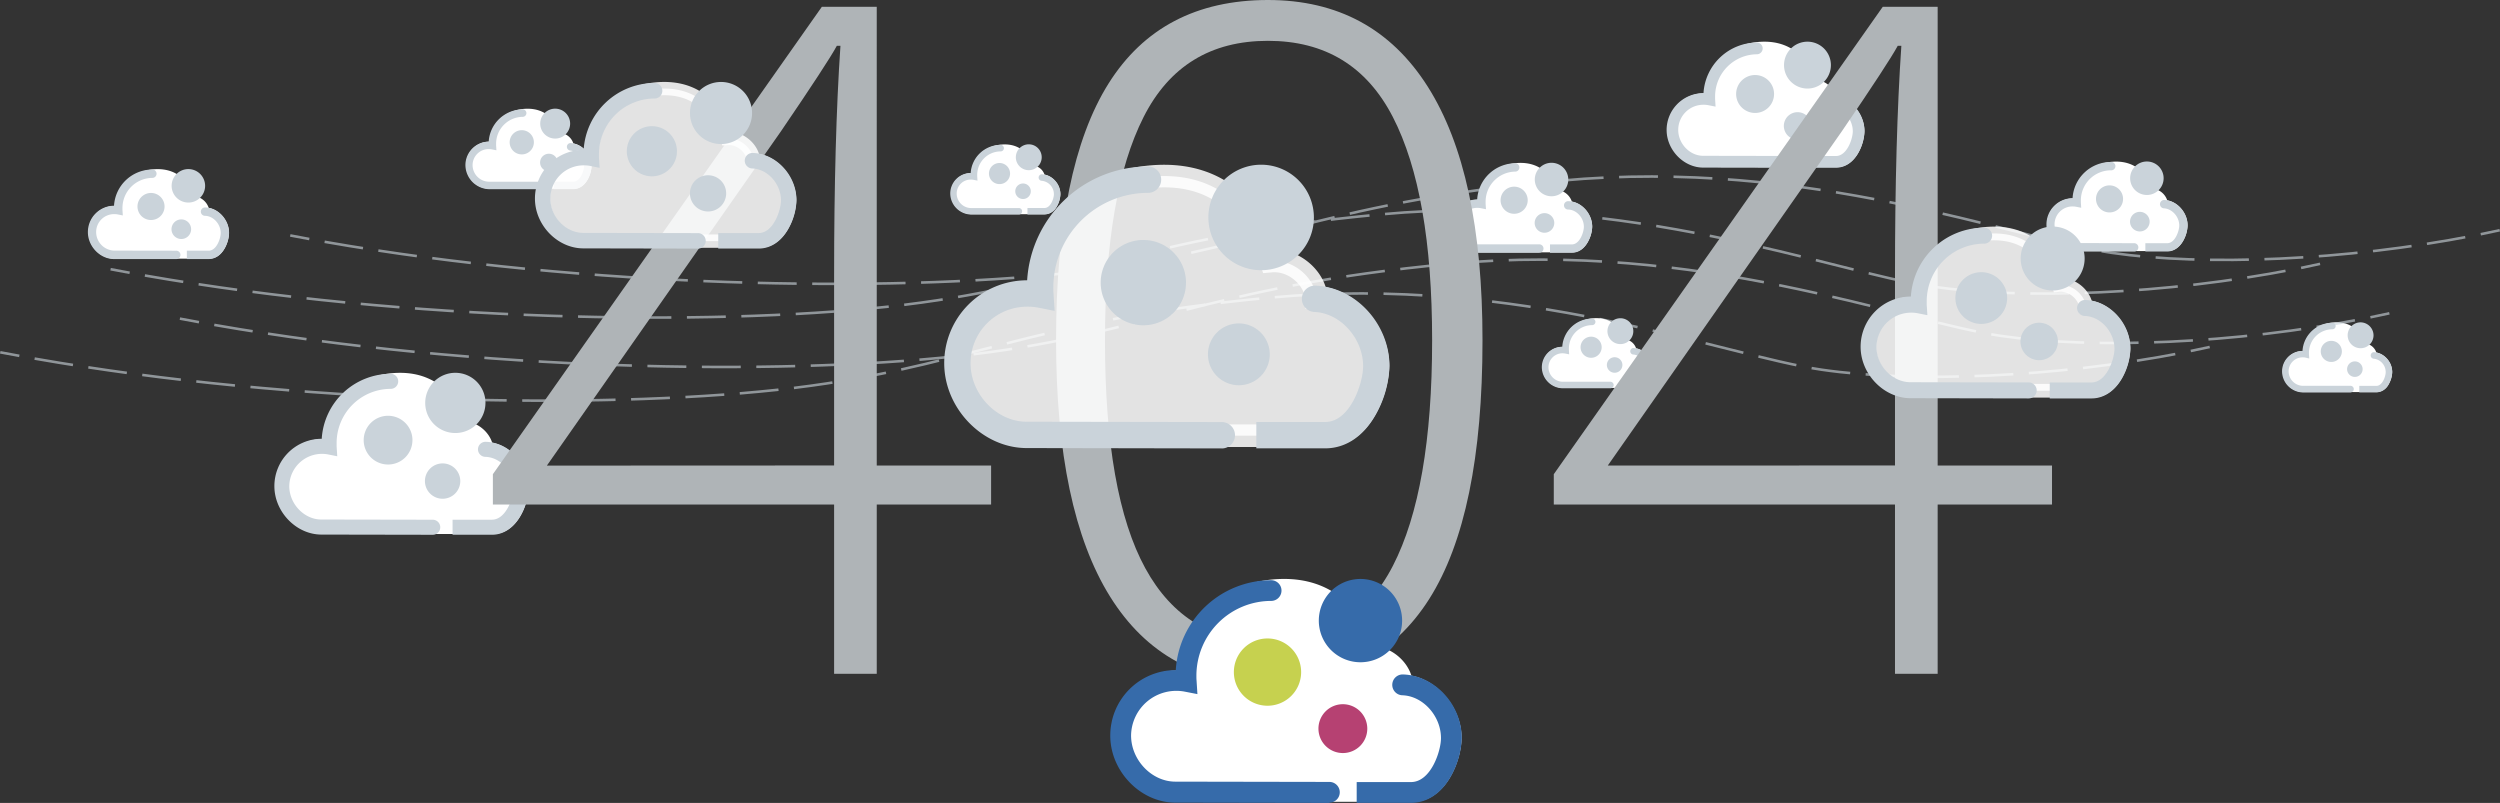 <svg xmlns="http://www.w3.org/2000/svg" viewBox="0 0 966.27 310.34"><rect x="0" y="0" width="966.27" height="310.34" fill="#333333" stroke="none"/><defs><style>.cls-1,.cls-10,.cls-11,.cls-12,.cls-13,.cls-14,.cls-6,.cls-7,.cls-8{fill:#fff;stroke:#fff;}.cls-1,.cls-10,.cls-11,.cls-12,.cls-13,.cls-14,.cls-4,.cls-5,.cls-6,.cls-7,.cls-8{stroke-miterlimit:10;}.cls-1{stroke-width:2.16px;}.cls-2{fill:#cad3da;}.cls-3{opacity:0.62;}.cls-4,.cls-5{fill:none;stroke:#cad3da;}.cls-5{stroke-dasharray:15.03 6.01;}.cls-6{stroke-width:2.77px;}.cls-7{stroke-width:4.99px;}.cls-8{stroke-width:3.88px;}.cls-9{fill:#afb4b7;}.cls-10{stroke-width:2.47px;}.cls-11{stroke-width:5.13px;}.cls-11,.cls-12,.cls-13{opacity:0.86;}.cls-12{stroke-width:8.73px;}.cls-13{stroke-width:5.29px;}.cls-14{stroke-width:6.89px;}.cls-15{fill:#366baa;}.cls-16{fill:#b64172;}.cls-17{fill:#c6d14f;}</style></defs><g id="Layer_2" data-name="Layer 2"><g id="Layer_1-2" data-name="Layer 1"><path class="cls-1" d="M402.85,68.5c2.87,0,5.91,3.19,5.91,6.53,0,2.11-1.53,6.67-4.9,6.67H394l-18.7,0a7,7,0,0,1-6.63-6.94A6.72,6.72,0,0,1,375.28,68a7,7,0,0,1,1.3.11c0-.22,0-.46,0-.68,0-5.77,4.65-9.9,10.33-10.46,4-.4,9.08.63,11.63,8.06A4.11,4.11,0,0,1,402.85,68.5Z"/><path class="cls-2" d="M403.71,82.91h-6.59V80.39h6.59c2.39,0,3.63-3.73,3.63-5.32a5.2,5.2,0,0,0-4.68-5.19,1.26,1.26,0,0,1-1.22-1.3,1.25,1.25,0,0,1,1.3-1.22,7.7,7.7,0,0,1,7.12,7.71,10.22,10.22,0,0,1-1.35,4.7A5.58,5.58,0,0,1,403.71,82.91Z"/><path class="cls-2" d="M393.82,82.92h0l-18.66,0a8.21,8.21,0,0,1-7.88-8.12,7.92,7.92,0,0,1,7.9-7.93h0A11.6,11.6,0,0,1,386.76,56a1.26,1.26,0,0,1,0,2.52,9.08,9.08,0,0,0-9.06,9.06c0,.19,0,.39,0,.6l.11,1.63-1.61-.32a6,6,0,0,0-1.05-.08,5.4,5.4,0,0,0-5.38,5.41,5.62,5.62,0,0,0,5.36,5.59l18.67,0a1.26,1.26,0,0,1,0,2.52Z"/><path class="cls-2" d="M398.41,73.92a3,3,0,1,1-3-3,3,3,0,0,1,3,3"/><path class="cls-2" d="M390.4,67.07A4.08,4.08,0,1,1,386.32,63a4.09,4.09,0,0,1,4.08,4.09"/><path class="cls-2" d="M402.63,60.84a5,5,0,1,1-5.05-5.06,5,5,0,0,1,5.05,5.06"/><path class="cls-1" d="M917.61,137.25c2.87,0,5.9,3.19,5.9,6.54,0,2.11-1.52,6.67-4.89,6.67h-9.91l-18.69,0a7,7,0,0,1-6.63-6.94,6.72,6.72,0,0,1,6.65-6.76,6.23,6.23,0,0,1,1.3.11c0-.22,0-.46,0-.69,0-5.77,4.65-9.89,10.33-10.45,4-.4,9.08.63,11.63,8.06A4.1,4.1,0,0,1,917.61,137.25Z"/><path class="cls-2" d="M918.47,151.67h-6.59v-2.52h6.59c2.39,0,3.62-3.74,3.62-5.33a5.19,5.19,0,0,0-4.67-5.18,1.27,1.27,0,0,1,.08-2.53,7.71,7.71,0,0,1,7.12,7.71,10.25,10.25,0,0,1-1.35,4.71A5.61,5.61,0,0,1,918.47,151.67Z"/><path class="cls-2" d="M908.58,151.68h0l-18.66,0a8.21,8.21,0,0,1-7.88-8.11,7.92,7.92,0,0,1,7.89-7.93h0a11.6,11.6,0,0,1,11.56-10.89,1.26,1.26,0,0,1,0,2.52,9.07,9.07,0,0,0-9.06,9.06c0,.19,0,.39,0,.59l.11,1.64L891,138.2a5.25,5.25,0,0,0-1.06-.08,5.4,5.4,0,0,0-5.37,5.41,5.62,5.62,0,0,0,5.36,5.59l18.67,0a1.27,1.27,0,0,1,0,2.53Z"/><path class="cls-2" d="M913.17,142.68a3,3,0,1,1-3-3,3,3,0,0,1,3,3"/><path class="cls-2" d="M905.15,135.83a4.08,4.08,0,1,1-4.08-4.09,4.08,4.08,0,0,1,4.08,4.09"/><path class="cls-2" d="M917.39,129.59a5,5,0,1,1-5-5,5.06,5.06,0,0,1,5,5"/><g class="cls-3"><path class="cls-4" d="M69.53,123.15c2.45.47,4.91.92,7.38,1.37"/><path class="cls-5" d="M82.82,125.58c101.88,17.83,217.51,19.57,287,12.08,72.56-7.81,94.77-26.79,190.83-35.72s174.54,22.32,212.88,27.91c35.8,5.21,90.75,2.94,139.68-6.62"/><path class="cls-4" d="M916.18,122.64c2.46-.5,4.91-1,7.33-1.55"/><path class="cls-4" d="M.09,136.17c2.45.47,4.91.92,7.38,1.37"/><path class="cls-5" d="M13.38,138.6c101.88,17.83,217.5,19.56,287,12.08C373,142.86,395.17,123.89,491.23,115s174.54,22.32,212.88,27.9c35.8,5.22,90.75,2.95,139.68-6.61"/><path class="cls-4" d="M846.74,135.66c2.46-.5,4.91-1,7.33-1.55"/><path class="cls-4" d="M112.18,91c2.45.47,4.9.93,7.37,1.38"/><path class="cls-5" d="M125.47,93.46c101.87,17.83,217.5,19.57,287,12.08C485,97.73,507.25,78.75,603.31,69.82S777.85,92.15,816.19,97.73c35.81,5.21,90.75,2.94,139.68-6.62"/><path class="cls-4" d="M958.82,90.53q3.69-.75,7.34-1.55"/><path class="cls-4" d="M42.74,104.05q3.66.7,7.37,1.38"/><path class="cls-5" d="M56,106.48c101.87,17.83,217.5,19.57,287,12.08,72.56-7.81,94.77-26.79,190.83-35.72s174.54,22.33,212.88,27.91c35.81,5.21,90.75,2.94,139.68-6.62"/><path class="cls-4" d="M889.38,103.55q3.69-.75,7.34-1.56"/></g><path class="cls-6" d="M836.54,78.72c3.69,0,7.58,4.09,7.58,8.38,0,2.71-2,8.55-6.28,8.55h-12.7l-24,0c-4.53,0-8.5-4.14-8.5-8.9a8.62,8.62,0,0,1,8.52-8.67,8.37,8.37,0,0,1,1.67.14c0-.29,0-.59,0-.88,0-7.4,6-12.68,13.25-13.4,5.1-.51,11.63.81,14.91,10.33A5.25,5.25,0,0,1,836.54,78.72Z"/><path class="cls-2" d="M837.65,97.2H829.2V94h8.45c3.06,0,4.65-4.79,4.65-6.83,0-3.44-2.81-6.54-6-6.65a1.62,1.62,0,0,1,.1-3.23c5,.16,9.13,4.69,9.13,9.88a13,13,0,0,1-1.73,6C842.3,95.77,840.11,97.2,837.65,97.2Z"/><path class="cls-2" d="M825,97.21h0l-23.92,0c-5.39,0-10.11-4.86-10.11-10.4A10.16,10.16,0,0,1,801.06,76.6h0a14.87,14.87,0,0,1,14.82-14,1.62,1.62,0,1,1,0,3.23,11.63,11.63,0,0,0-11.61,11.62c0,.24,0,.5,0,.76l.13,2.09-2.06-.4a6.44,6.44,0,0,0-1.35-.11,6.92,6.92,0,0,0-6.89,6.94A7.2,7.2,0,0,0,801,93.93L825,94a1.62,1.62,0,0,1,0,3.23Z"/><path class="cls-2" d="M830.85,85.68a3.79,3.79,0,1,1-3.79-3.8,3.79,3.79,0,0,1,3.79,3.8"/><path class="cls-2" d="M820.58,76.89a5.23,5.23,0,1,1-5.23-5.24,5.23,5.23,0,0,1,5.23,5.24"/><path class="cls-2" d="M836.26,68.9a6.47,6.47,0,1,1-6.47-6.48,6.47,6.47,0,0,1,6.47,6.48"/><path class="cls-7" d="M188.14,173.43c6.63,0,13.63,7.35,13.63,15.07,0,4.88-3.52,15.4-11.3,15.4H167.62l-43.12-.08c-8.16,0-15.3-7.45-15.3-16a15.51,15.51,0,0,1,15.33-15.6,14.76,14.76,0,0,1,3,.25c0-.52,0-1.06,0-1.58,0-13.32,10.74-22.83,23.84-24.13,9.18-.91,20.94,1.46,26.84,18.6C183.39,164.89,187.92,169.36,188.14,173.43Z"/><path class="cls-2" d="M190.12,206.69h-15.2v-5.82h15.2c5.52,0,8.37-8.62,8.37-12.29,0-6.19-5-11.78-10.79-12a2.91,2.91,0,1,1,.19-5.81c8.9.28,16.42,8.43,16.42,17.78a23.34,23.34,0,0,1-3.12,10.86C198.49,204.11,194.56,206.69,190.12,206.69Z"/><path class="cls-2" d="M167.3,206.7h0l-43.07-.08c-9.68,0-18.18-8.74-18.18-18.71a18.28,18.28,0,0,1,18.22-18.31h.08A26.76,26.76,0,0,1,151,144.48a2.91,2.91,0,1,1,0,5.82,20.92,20.92,0,0,0-20.89,20.9c0,.43,0,.9,0,1.37l.24,3.78-3.71-.74a12.64,12.64,0,0,0-14.83,12.3c0,6.87,5.78,12.89,12.37,12.89l43.07.08a2.91,2.91,0,0,1,0,5.82Z"/><path class="cls-2" d="M177.9,185.94a6.83,6.83,0,1,1-6.83-6.83,6.83,6.83,0,0,1,6.83,6.83"/><path class="cls-2" d="M159.41,170.13A9.42,9.42,0,1,1,150,160.7a9.43,9.43,0,0,1,9.42,9.43"/><path class="cls-2" d="M187.63,155.75A11.64,11.64,0,1,1,176,144.09a11.65,11.65,0,0,1,11.64,11.66"/><path class="cls-1" d="M631.51,135.65c2.88,0,5.91,3.18,5.91,6.53,0,2.11-1.53,6.67-4.9,6.67h-9.9l-18.69,0a7,7,0,0,1-6.63-6.94,6.71,6.71,0,0,1,6.64-6.76,6.17,6.17,0,0,1,1.3.11c0-.22,0-.46,0-.68,0-5.78,4.65-9.9,10.33-10.46,4-.4,9.08.63,11.63,8.06A4.1,4.1,0,0,1,631.51,135.65Z"/><path class="cls-2" d="M632.37,150.06h-6.59v-2.52h6.59c2.39,0,3.63-3.73,3.63-5.33a5.19,5.19,0,0,0-4.68-5.18,1.27,1.27,0,0,1-1.22-1.3,1.26,1.26,0,0,1,1.3-1.22,7.69,7.69,0,0,1,7.12,7.7,10.1,10.1,0,0,1-1.35,4.71A5.58,5.58,0,0,1,632.37,150.06Z"/><path class="cls-2" d="M622.48,150.07h0l-18.67,0a8.21,8.21,0,0,1-7.88-8.11,7.92,7.92,0,0,1,7.9-7.93h0a11.6,11.6,0,0,1,11.56-10.89,1.26,1.26,0,0,1,0,2.52,9.06,9.06,0,0,0-9,9.06c0,.19,0,.39,0,.59l.1,1.64-1.61-.32a6,6,0,0,0-1-.08,5.4,5.4,0,0,0-5.38,5.41,5.62,5.62,0,0,0,5.36,5.59l18.67,0a1.27,1.27,0,0,1,0,2.53Z"/><path class="cls-2" d="M627.07,141.07a3,3,0,1,1-3-3,3,3,0,0,1,3,3"/><path class="cls-2" d="M619.06,134.22a4.08,4.08,0,1,1-4.08-4.09,4.08,4.08,0,0,1,4.08,4.09"/><path class="cls-2" d="M631.29,128a5,5,0,1,1-5-5,5,5,0,0,1,5,5"/><path class="cls-8" d="M708.06,38.94c5.16,0,10.61,5.73,10.61,11.73,0,3.8-2.74,12-8.79,12H692.09l-33.57-.06c-6.35,0-11.91-5.8-11.91-12.46A12.07,12.07,0,0,1,658.55,38a12,12,0,0,1,2.33.19c0-.4,0-.82,0-1.22,0-10.37,8.36-17.77,18.56-18.79,7.14-.71,16.3,1.14,20.89,14.48C704.36,32.3,707.89,35.78,708.06,38.94Z"/><path class="cls-2" d="M709.6,64.83H697.77V60.3H709.6c4.3,0,6.52-6.7,6.52-9.56,0-4.82-3.93-9.17-8.4-9.32a2.27,2.27,0,0,1,.14-4.53c6.94.23,12.79,6.57,12.79,13.85a18.27,18.27,0,0,1-2.43,8.45C716.12,62.83,713.06,64.83,709.6,64.83Z"/><path class="cls-2" d="M691.84,64.84h0l-33.53-.06c-7.54,0-14.15-6.8-14.15-14.56A14.24,14.24,0,0,1,658.34,36h.07a20.82,20.82,0,0,1,20.76-19.55,2.27,2.27,0,0,1,0,4.53A16.29,16.29,0,0,0,662.9,37.21c0,.33,0,.7,0,1.07l.18,2.93-2.88-.57a10,10,0,0,0-1.9-.15,9.7,9.7,0,0,0-9.65,9.73c0,5.34,4.5,10,9.63,10l33.52.06a2.27,2.27,0,1,1,0,4.53Z"/><path class="cls-2" d="M700.09,48.68a5.31,5.31,0,1,1-5.31-5.32,5.32,5.32,0,0,1,5.31,5.32"/><path class="cls-2" d="M685.69,36.38A7.33,7.33,0,1,1,678.37,29a7.33,7.33,0,0,1,7.32,7.35"/><path class="cls-2" d="M707.66,25.18a9.06,9.06,0,1,1-9.06-9.07,9.06,9.06,0,0,1,9.06,9.07"/><path class="cls-6" d="M79.56,81.65c3.69,0,7.57,4.09,7.57,8.37,0,2.71-1.95,8.56-6.27,8.56H68.16l-24,0c-4.53,0-8.5-4.14-8.5-8.9A8.62,8.62,0,0,1,44.22,81a9.19,9.19,0,0,1,1.67.13c0-.28,0-.58,0-.87,0-7.4,6-12.69,13.24-13.41,5.1-.51,11.64.81,14.91,10.34A5.25,5.25,0,0,1,79.56,81.65Z"/><path class="cls-2" d="M80.66,100.13H72.22V96.89h8.44c3.07,0,4.65-4.78,4.65-6.82,0-3.44-2.8-6.55-6-6.65a1.62,1.62,0,1,1,.1-3.23c5,.16,9.13,4.68,9.13,9.88a13,13,0,0,1-1.74,6C85.31,98.7,83.13,100.13,80.66,100.13Z"/><path class="cls-2" d="M68,100.13h0l-23.93,0c-5.38,0-10.1-4.86-10.1-10.4A10.16,10.16,0,0,1,44.07,79.52h0a14.87,14.87,0,0,1,14.82-14,1.62,1.62,0,0,1,0,3.24A11.63,11.63,0,0,0,47.33,80.41c0,.24,0,.5,0,.76l.14,2.1-2.06-.41a7.34,7.34,0,0,0-1.36-.1,6.92,6.92,0,0,0-6.89,6.93,7.21,7.21,0,0,0,6.87,7.17L68,96.9a1.62,1.62,0,1,1,0,3.23Z"/><path class="cls-2" d="M73.87,88.6a3.79,3.79,0,1,1-3.79-3.8,3.8,3.8,0,0,1,3.79,3.8"/><path class="cls-2" d="M63.6,79.82a5.23,5.23,0,1,1-5.23-5.24,5.24,5.24,0,0,1,5.23,5.24"/><path class="cls-2" d="M79.28,71.83a6.47,6.47,0,1,1-6.47-6.48,6.48,6.48,0,0,1,6.47,6.48"/><path class="cls-6" d="M606.43,79.22c3.68,0,7.57,4.09,7.57,8.38,0,2.71-2,8.55-6.27,8.55H595l-24,0c-4.53,0-8.5-4.14-8.5-8.9a8.62,8.62,0,0,1,8.52-8.67,8.37,8.37,0,0,1,1.67.14c0-.29,0-.59,0-.88,0-7.4,6-12.68,13.24-13.4,5.1-.51,11.64.81,14.91,10.33A5.25,5.25,0,0,1,606.43,79.22Z"/><path class="cls-2" d="M607.53,97.7h-8.44V94.47h8.44c3.07,0,4.65-4.79,4.65-6.83,0-3.44-2.8-6.54-6-6.65a1.62,1.62,0,1,1,.1-3.23c5,.16,9.13,4.69,9.13,9.88a13.05,13.05,0,0,1-1.74,6C612.18,96.27,610,97.7,607.53,97.7Z"/><path class="cls-2" d="M594.85,97.71h0l-23.93,0c-5.38,0-10.1-4.86-10.1-10.4A10.16,10.16,0,0,1,570.94,77.1h0a14.86,14.86,0,0,1,14.82-14,1.62,1.62,0,0,1,0,3.23A11.62,11.62,0,0,0,574.2,78c0,.24,0,.5,0,.76l.14,2.1-2.07-.41a7,7,0,0,0-1.35-.11,6.92,6.92,0,0,0-6.89,6.94,7.2,7.2,0,0,0,6.87,7.16l23.93,0a1.62,1.62,0,1,1,0,3.23Z"/><path class="cls-2" d="M600.74,86.18a3.79,3.79,0,1,1-3.79-3.8,3.8,3.8,0,0,1,3.79,3.8"/><path class="cls-2" d="M590.47,77.39a5.24,5.24,0,1,1-5.23-5.24,5.24,5.24,0,0,1,5.23,5.24"/><path class="cls-2" d="M606.15,69.4a6.47,6.47,0,1,1-6.47-6.48,6.48,6.48,0,0,1,6.47,6.48"/><path class="cls-9" d="M383.07,195h-44.2v65.42H322.39V195H190.5V183.28L317.65,2.63h21.22V179.94h44.2Zm-60.68-15.09V106.63q0-53,2.45-88.92h-1.4q-3.51,6.49-21.57,33l-90.5,129.25Z"/><path class="cls-9" d="M573,131.54q0,67.52-20.61,100T490.05,264q-40.16,0-61-33.41t-20.87-99q0-67,20.26-99.27T490.05,0q40.51,0,61.74,33.41T573,131.54Zm-145.92,0q0,59.63,15.61,88.13t47.35,28.5q33.15,0,48.32-29.47t15.17-87.16q0-56.82-15.17-86.29T490.05,15.78q-33.14,0-48.05,29.47T427.09,131.54Z"/><path class="cls-9" d="M793.12,195h-44.2v65.42H732.43V195H600.55V183.28L727.7,2.63h21.22V179.94h44.2Zm-60.69-15.09V106.63q0-53,2.46-88.92h-1.4q-3.51,6.49-21.58,33L621.42,179.94Z"/><path class="cls-10" d="M220.61,56.6c3.3,0,6.77,3.65,6.77,7.48,0,2.42-1.75,7.64-5.61,7.64H210.43l-21.41,0a8,8,0,0,1-7.6-7.95A7.7,7.7,0,0,1,189,56a8.1,8.1,0,0,1,1.49.12c0-.25,0-.52,0-.78,0-6.61,5.33-11.33,11.83-12,4.56-.45,10.4.73,13.33,9.24A4.68,4.68,0,0,1,220.61,56.6Z"/><path class="cls-2" d="M221.6,73.11h-7.55V70.22h7.55c2.74,0,4.15-4.27,4.15-6.1a6,6,0,0,0-5.35-5.94,1.45,1.45,0,0,1,.09-2.89,8.83,8.83,0,0,1,8.15,8.83,11.54,11.54,0,0,1-1.55,5.39C225.75,71.83,223.8,73.11,221.6,73.11Z"/><path class="cls-2" d="M210.27,73.12h0l-21.38,0a9.4,9.4,0,0,1-9-9.29,9.08,9.08,0,0,1,9-9.09h0a13.27,13.27,0,0,1,13.24-12.47,1.45,1.45,0,0,1,0,2.89,10.39,10.39,0,0,0-10.38,10.37c0,.22,0,.45,0,.68l.12,1.88-1.85-.37a6.6,6.6,0,0,0-1.2-.09,6.18,6.18,0,0,0-6.16,6.2,6.44,6.44,0,0,0,6.14,6.4l21.38,0a1.45,1.45,0,0,1,0,2.89Z"/><path class="cls-2" d="M215.53,62.81a3.39,3.39,0,1,1-3.39-3.39,3.4,3.4,0,0,1,3.39,3.39"/><path class="cls-2" d="M206.35,55a4.68,4.68,0,1,1-4.67-4.68A4.68,4.68,0,0,1,206.35,55"/><path class="cls-2" d="M220.36,47.82A5.78,5.78,0,1,1,214.58,42a5.78,5.78,0,0,1,5.78,5.78"/><path class="cls-11" d="M291.21,61.86c6.82,0,14,7.57,14,15.5,0,5-3.62,15.84-11.62,15.84H278l-7.85,0-44.36-.08c-8.39,0-15.74-7.67-15.74-16.47a16,16,0,0,1,15.77-16.05,15.73,15.73,0,0,1,3.09.25c0-.53-.05-1.08-.05-1.62,0-13.7,11-23.48,24.52-24.82,9.44-.94,21.55,1.5,27.61,19.13C286.32,53.08,291,57.68,291.21,61.86Z"/><path class="cls-2" d="M293.25,96.07H277.61v-6h15.64c5.68,0,8.61-8.86,8.61-12.64,0-6.37-5.19-12.12-11.1-12.31a3,3,0,0,1,.19-6c9.16.3,16.9,8.68,16.9,18.3a24.08,24.08,0,0,1-3.21,11.17C301.86,93.43,297.81,96.07,293.25,96.07Z"/><path class="cls-2" d="M269.77,96.09h0L225.46,96c-10,0-18.7-9-18.7-19.25A18.81,18.81,0,0,1,225.5,57.92h.09A27.52,27.52,0,0,1,253,32.08a3,3,0,1,1,0,6,21.52,21.52,0,0,0-21.49,21.5c0,.44,0,.93,0,1.41l.25,3.88L228,64.11a12.47,12.47,0,0,0-2.51-.2,12.82,12.82,0,0,0-12.76,12.85c0,7.06,5.95,13.26,12.73,13.26l44.31.08a3,3,0,0,1,0,6Z"/><path class="cls-2" d="M280.67,74.74a7,7,0,1,1-7-7,7,7,0,0,1,7,7"/><path class="cls-2" d="M261.65,58.47a9.69,9.69,0,1,1-9.68-9.7,9.69,9.69,0,0,1,9.68,9.7"/><path class="cls-2" d="M290.68,43.68a12,12,0,1,1-12-12,12,12,0,0,1,12,12"/><path class="cls-12" d="M508.73,115c11.61.08,23.87,12.88,23.87,26.4,0,8.54-6.16,27-19.79,27H486.16l-13.37,0-75.53-.14c-14.29,0-26.8-13-26.8-28s12-27.33,26.86-27.33a26.71,26.71,0,0,1,5.25.43c-.05-.89-.09-1.84-.09-2.75,0-23.33,18.81-40,41.75-42.27,16.08-1.59,36.69,2.56,47,32.58C500.4,100.09,508.34,107.92,508.73,115Z"/><path class="cls-2" d="M512.2,173.29H485.58V163.1H512.2c9.67,0,14.66-15.09,14.66-21.52,0-10.84-8.83-20.64-18.9-21a5.1,5.1,0,0,1,.32-10.19c15.6.5,28.77,14.77,28.77,31.15a41,41,0,0,1-5.46,19C526.86,168.78,520,173.29,512.2,173.29Z"/><path class="cls-2" d="M472.23,173.32h0l-75.43-.14c-17,0-31.85-15.32-31.85-32.78a32,32,0,0,1,31.92-32.06H397a46.87,46.87,0,0,1,46.71-44,5.1,5.1,0,1,1,0,10.2,36.64,36.64,0,0,0-36.59,36.61c0,.75,0,1.58.08,2.4l.42,6.61-6.5-1.29a22.72,22.72,0,0,0-4.26-.33,21.83,21.83,0,0,0-21.73,21.87c0,12,10.13,22.59,21.67,22.59l75.44.13a5.1,5.1,0,0,1,0,10.2Z"/><path class="cls-2" d="M490.78,137a11.95,11.95,0,1,1-11.95-12,12,12,0,0,1,11.95,12"/><path class="cls-2" d="M458.4,109.27a16.49,16.49,0,1,1-16.49-16.52,16.5,16.5,0,0,1,16.49,16.52"/><path class="cls-2" d="M507.83,84.08a20.39,20.39,0,1,1-20.38-20.42,20.4,20.4,0,0,1,20.38,20.42"/><path class="cls-13" d="M806.27,118.69c7,0,14.46,7.81,14.46,16,0,5.17-3.73,16.34-12,16.34H792.59l-8.1,0L738.73,151c-8.66,0-16.24-7.91-16.24-17a16.46,16.46,0,0,1,16.27-16.56,16.76,16.76,0,0,1,3.19.26c0-.54-.06-1.11-.06-1.67,0-14.13,11.4-24.23,25.3-25.61,9.75-1,22.23,1.55,28.49,19.75C801.22,109.64,806,114.38,806.27,118.69Z"/><path class="cls-2" d="M808.37,154H792.24v-6.18h16.13c5.86,0,8.89-9.14,8.89-13,0-6.56-5.36-12.5-11.46-12.69a3.09,3.09,0,0,1,.2-6.18c9.45.31,17.43,8.95,17.43,18.87a24.78,24.78,0,0,1-3.31,11.53C817.26,151.26,813.08,154,808.37,154Z"/><path class="cls-2" d="M784.15,154h0l-45.71-.09c-10.28,0-19.3-9.28-19.3-19.86a19.41,19.41,0,0,1,19.35-19.43h.08A28.4,28.4,0,0,1,766.88,88a3.09,3.09,0,0,1,0,6.18,22.21,22.21,0,0,0-22.18,22.18c0,.46,0,1,0,1.46l.25,4-3.93-.78a13.43,13.43,0,0,0-15.75,13c0,7.29,6.14,13.69,13.13,13.69l45.71.08a3.09,3.09,0,0,1,0,6.18Z"/><path class="cls-2" d="M795.4,132a7.24,7.24,0,1,1-7.24-7.26A7.25,7.25,0,0,1,795.4,132"/><path class="cls-2" d="M775.78,115.2a10,10,0,1,1-10-10,10,10,0,0,1,10,10"/><path class="cls-2" d="M805.73,99.93a12.36,12.36,0,1,1-12.35-12.37,12.36,12.36,0,0,1,12.35,12.37"/><path class="cls-14" d="M542.63,264.33c9.17.07,18.84,10.17,18.84,20.84,0,6.74-4.86,21.29-15.61,21.29h-21l-10.56,0-59.62-.11c-11.28,0-21.16-10.3-21.16-22.14a21.44,21.44,0,0,1,21.2-21.57,21,21,0,0,1,4.15.34c0-.71-.07-1.46-.07-2.18,0-18.41,14.85-31.56,33-33.36,12.69-1.26,29,2,37.11,25.72C536.06,252.53,542.32,258.71,542.63,264.33Z"/><path class="cls-15" d="M545.37,310.32h-21v-8.05h21c7.64,0,11.58-11.91,11.58-17,0-8.56-7-16.29-14.93-16.54a4,4,0,0,1,.26-8.05c12.31.4,22.71,11.66,22.71,24.59a32.45,32.45,0,0,1-4.31,15C557,306.76,551.51,310.32,545.37,310.32Z"/><path class="cls-15" d="M513.82,310.34h0l-59.54-.11c-13.4,0-25.15-12.09-25.15-25.88A25.28,25.28,0,0,1,454.32,259h.12a37,37,0,0,1,36.87-34.74,4,4,0,0,1,0,8,28.92,28.92,0,0,0-28.89,28.9c0,.6,0,1.25.06,1.9l.33,5.22-5.13-1a17.49,17.49,0,0,0-20.51,17c0,9.5,8,17.83,17.1,17.83l59.56.11a4,4,0,0,1,0,8Z"/><path class="cls-16" d="M528.47,281.63a9.44,9.44,0,1,1-9.44-9.45,9.46,9.46,0,0,1,9.44,9.45"/><path class="cls-17" d="M502.9,259.77a13,13,0,1,1-13-13,13,13,0,0,1,13,13"/><path class="cls-15" d="M541.93,239.89a16.1,16.1,0,1,1-16.1-16.12,16.11,16.11,0,0,1,16.1,16.12"/></g></g></svg>
